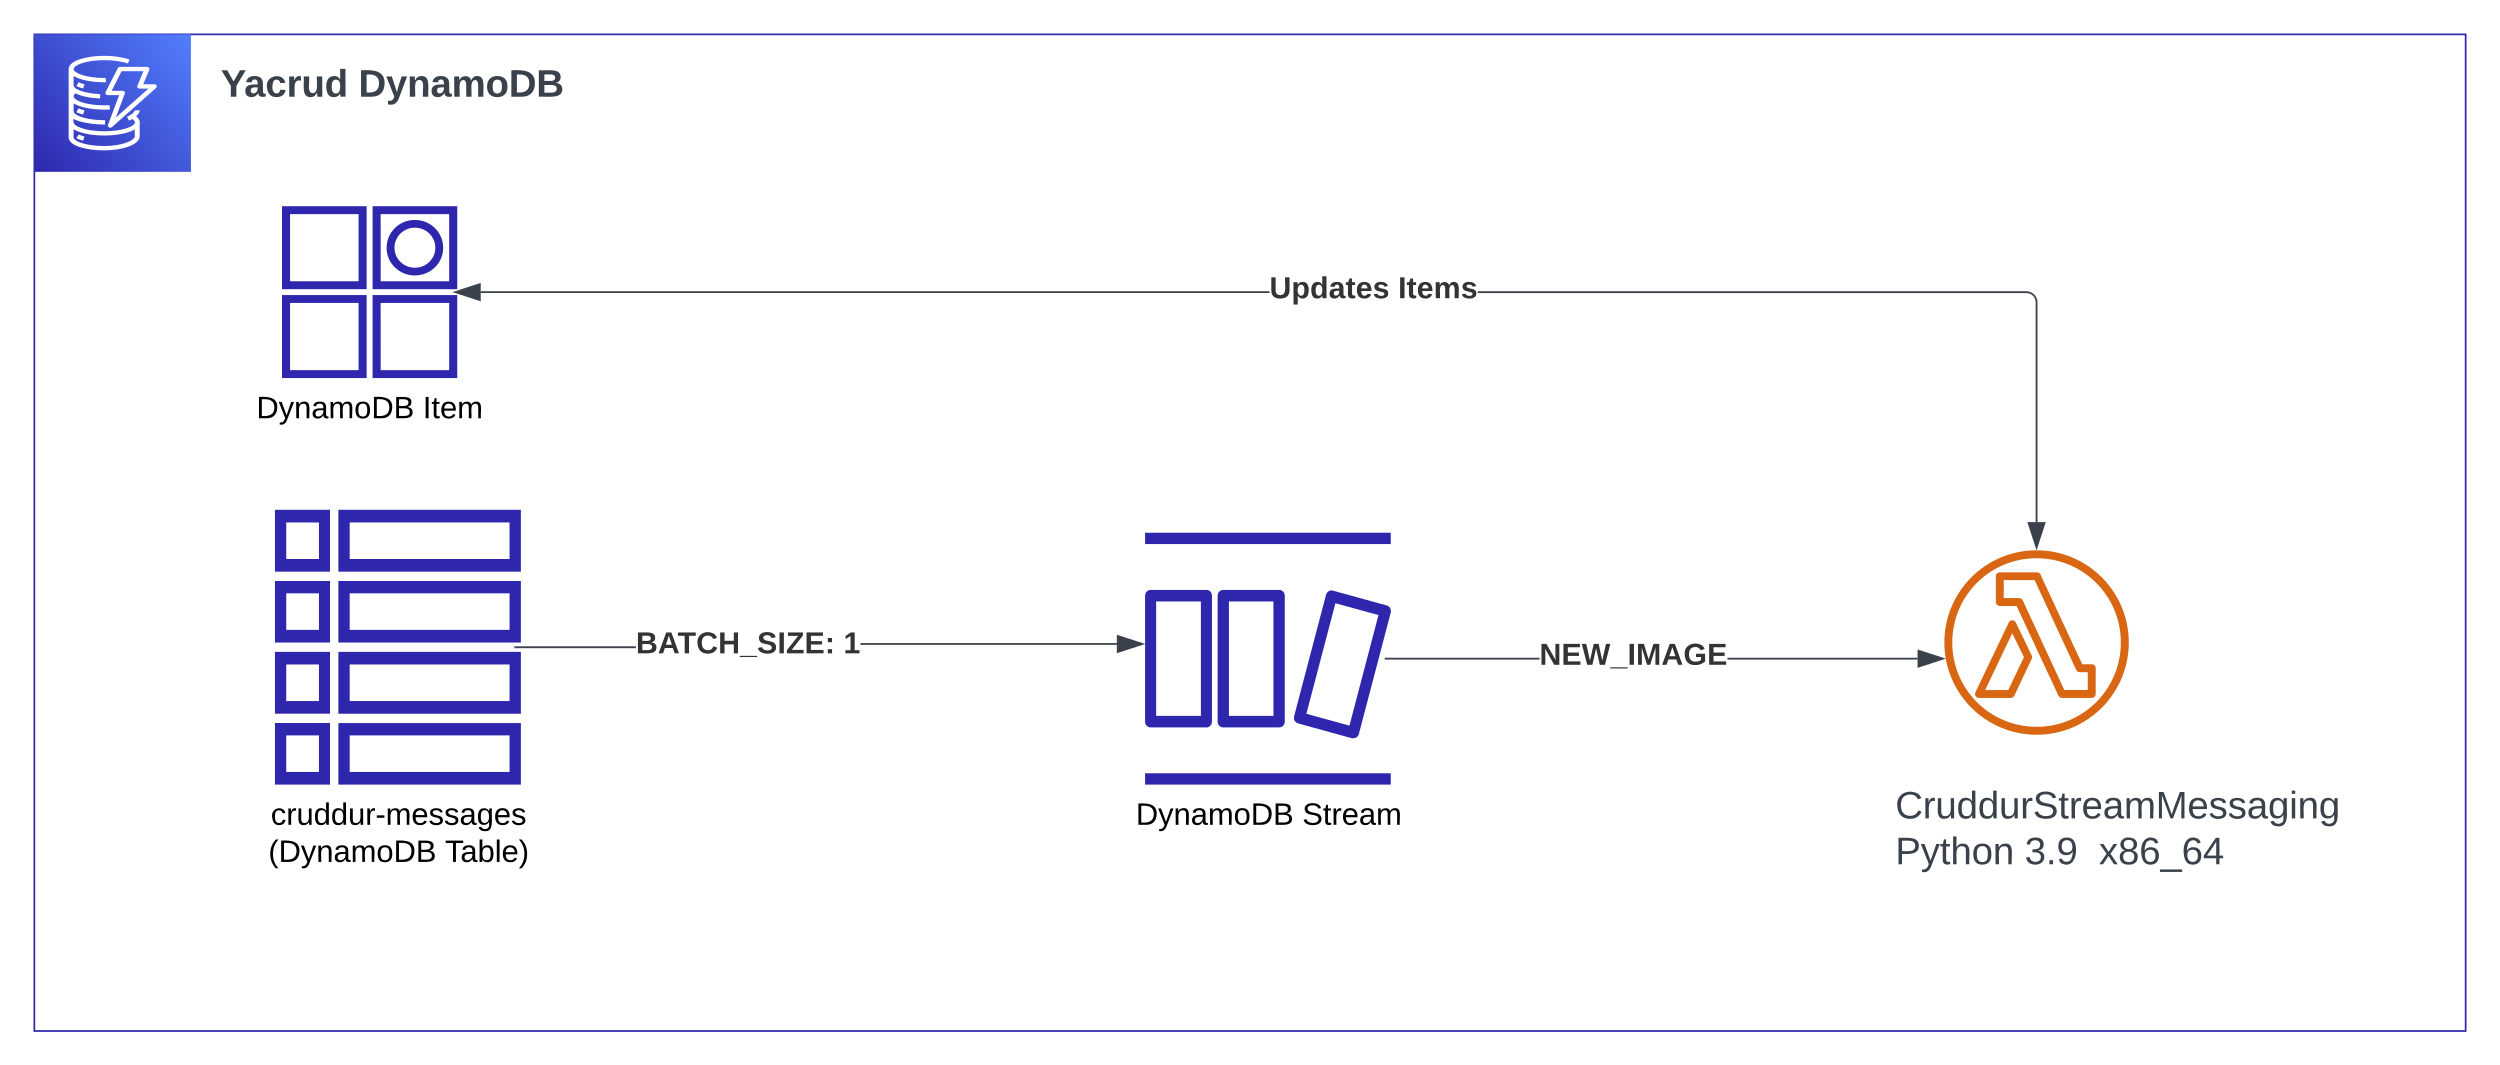 <svg xmlns="http://www.w3.org/2000/svg" xmlns:xlink="http://www.w3.org/1999/xlink" xmlns:lucid="lucid" width="1454.89" height="620"><g transform="translate(-640.555 30.8)" lucid:page-tab-id="0_0"><path d="M0-1258.84h3677.73v2581.68H0z" fill="#fff"/><path d="M660.55-10.8h1414.9v580H660.55z" stroke="#2e27ad" fill="#fff"/><path d="M837.48 301.88V265.9h106.2v35.98zm0 41.25v-35.81h106.2v35.8zm0 41.42v-35.98h106.2v35.98zm0 41.25v-35.82h106.2v35.82zm6.58-7.36h93.03v-21.26h-93.04zm0-41.25h93.03V355.9h-93.04zm0-82.68h93.03v-21.26h-93.04zm0 41.26h93.03V314.5h-93.04zm-43.5-33.9V265.9h32.05v35.98zm0 82.67v-35.98h32.05v35.98zm0-41.42v-35.81h32.05v35.8zm0 82.67v-35.82h32.05v35.82zm6.58-48.6h19.03V355.9h-19.03zm0 41.24h19.03v-21.26h-19.03zm0-123.92h19.03v-21.26h-19.03zm0 41.26h19.03V314.5h-19.03z" stroke="#000" stroke-opacity="0" fill="#2e27ad"/><path d="M804.18 270.1H940v152.23H804.18V270.1z" stroke="#000" stroke-opacity="0" fill-opacity="0"/><use xlink:href="#a" transform="matrix(1,0,0,1,770.555,434.799) translate(27.6 14.4)"/><use xlink:href="#b" transform="matrix(1,0,0,1,770.555,434.799) translate(26.175 36)"/><use xlink:href="#c" transform="matrix(1,0,0,1,770.555,434.799) translate(128.975 36)"/><path d="M1428.16 398.83h-.86l-31.34-8.65c-.86-.3-1.58-.88-2-1.6-.44-.74-.44-1.77-.3-2.5l18.6-70.8c.3-.88.73-1.6 1.6-2.05.7-.44 1.56-.6 2.42-.3l31.34 8.65c1.72.44 2.72 2.35 2.3 4.1l-18.6 70.8c-.15.74-.73 1.47-1.44 1.9-.58.3-1.15.45-1.72.45zm-85.44-6.3h-32.5c-1.85 0-3.28-1.47-3.28-3.37v-73.3c0-1.9 1.43-3.36 3.3-3.36h32.48c1.7 0 3.14 1.46 3.14 3.37v73.3c0 1.9-1.43 3.36-3.14 3.36zm42.22 0h-32.5c-1.85 0-3.28-1.47-3.28-3.37v-73.3c0-1.9 1.43-3.36 3.3-3.36h32.48c1.86 0 3.3 1.46 3.3 3.37v73.3c0 1.9-1.44 3.36-3.3 3.36zm-71.56-6.74h26.04v-66.56h-26.04zm42.36 0h25.9v-66.56h-25.9zm45.08-1.2l25.05 6.9 16.9-64.35-25.06-6.88zm-93.88-98.78v-6.6h142.97v6.6zm0 139.98v-6.6h142.97v6.6z" stroke="#000" stroke-opacity="0" fill="#2e27ad"/><path d="M1310.7 282.44h135.8v140.7h-135.8v-140.7z" stroke="#000" stroke-opacity="0" fill-opacity="0"/><use xlink:href="#d" transform="matrix(1,0,0,1,1276.937,434.799) translate(24.625 14.4)"/><use xlink:href="#e" transform="matrix(1,0,0,1,1276.937,434.799) translate(121.475 14.4)"/><path d="M1857.88 375.36h-17.38c-.87 0-1.68-.5-2.03-1.32l-24.34-52.18h-9.82c-1.2 0-2.26-1.02-2.26-2.26v-15.06c0-1.24 1.05-2.26 2.27-2.26H1826c.93 0 1.68.5 2.03 1.3l24.3 52.2h5.58c1.22 0 2.26 1.02 2.26 2.33v15c0 1.23-1.04 2.26-2.26 2.26zm-15.98-4.6h13.65v-10.38h-4.7c-.88 0-1.7-.5-2.04-1.32l-24.2-52.25h-17.97v10.46h8.95c.93 0 1.74.5 2.1 1.3z" stroke="#fff" stroke-opacity="0" fill="#d86613"/><path d="M1810.73 375.36h-18.55c-1.23 0-2.26-1.04-2.26-2.3 0-.37.07-.64.23-.95l19.4-40.6c.4-.82 1.15-1.32 2.05-1.32.9 0 1.66.46 2.06 1.27l9.28 19.2c.3.63.3 1.3 0 1.94l-10.14 21.45c-.4.8-1.17 1.3-2.07 1.3zm-14.9-4.56h13.44l9.14-19.16-6.84-13.9z" stroke="#fff" stroke-opacity="0" fill="#d86613"/><path d="M1825.75 396.78c-29.63 0-53.67-24.04-53.67-53.67 0-29.62 24.04-53.66 53.67-53.66 29.62 0 53.67 24.05 53.67 53.67 0 29.64-24.05 53.68-53.67 53.68zm0-102.72c-27.16 0-49.06 21.9-49.06 49.05 0 27.17 21.9 49.06 49.05 49.06s49.05-21.9 49.05-49.05-21.9-49.04-49.05-49.04z" stroke="#fff" stroke-opacity="0" fill="#d86613"/><path d="M1536.45 353H1447v-1h89.45zm220.07 0h-110.64v-1h110.64z" stroke="#3a414a" stroke-width=".05" fill="#3a414a"/><path d="M1447.02 353h-.5v-1h.5z" fill="#3a414a"/><path d="M1447.05 353.04h-.57V352h.57zm-.52-1v.95h.46v-.96z" stroke="#3a414a" stroke-width=".05" fill="#3a414a"/><path d="M1771.3 352.5l-14.28 4.65v-9.27z" fill="#3a414a"/><path d="M1772.9 352.5l-16.38 5.34V347.2zm-15.38 3.96l12.15-3.95-12.15-3.94z" stroke="#3a414a" stroke-width=".05" fill="#3a414a"/><use xlink:href="#f" transform="matrix(1,0,0,1,1536.449,341.846) translate(0 14.222)"/><path d="M1738.53 428.7a6 6 0 0 1 6-6h310.02a6 6 0 0 1 6 6v94.5a6 6 0 0 1-6 6h-310.02a6 6 0 0 1-6-6z" stroke="#000" stroke-opacity="0" fill="#fff" fill-opacity="0"/><use xlink:href="#g" transform="matrix(1,0,0,1,1743.534,427.703) translate(0 17.778)"/><use xlink:href="#h" transform="matrix(1,0,0,1,1743.534,427.703) translate(0 44.444)"/><use xlink:href="#i" transform="matrix(1,0,0,1,1743.534,427.703) translate(75.309 44.444)"/><use xlink:href="#j" transform="matrix(1,0,0,1,1743.534,427.703) translate(118.519 44.444)"/><path d="M1010.63 346.35H940.5v-1h70.13zm279.92-1.9H1141.3v-1h149.25z" stroke="#3a414a" stroke-width=".05" fill="#3a414a"/><path d="M940.5 346.35h-.5v-1h.5z" fill="#3a414a"/><path d="M940.53 346.38h-.56v-1.06h.56zm-.5-1v.94h.46v-.94z" stroke="#3a414a" stroke-width=".05" fill="#3a414a"/><path d="M1305.32 343.96l-14.27 4.64v-9.27z" fill="#3a414a"/><path d="M1306.94 343.96l-16.4 5.33v-10.66zm-15.4 3.95l12.16-3.94-12.15-3.94z" stroke="#3a414a" stroke-width=".05" fill="#3a414a"/><use xlink:href="#k" transform="matrix(1,0,0,1,1010.633,335.183) translate(0 14.222)"/><use xlink:href="#l" transform="matrix(1,0,0,1,1010.633,335.183) translate(120.79 14.222)"/><path d="M1820.77 138.78l1 .24.93.4.87.52.78.66.66.78.54.87.4.94.23.98.08 1v127.88h-1V145.22l-.07-.88-.2-.84-.33-.8-.45-.73-.56-.66-.66-.55-.74-.45-.8-.33-.83-.2-.87-.07h-319.17v-1h319.2zm-900.48.92v-1h459.03v1z" stroke="#3a414a" stroke-width=".05" fill="#3a414a"/><path d="M1825.75 287.82l-4.64-14.26h9.28z" fill="#3a414a"/><path d="M1825.75 289.44l-5.33-16.38h10.65zm-3.95-15.38l3.95 12.14 3.94-12.14z" stroke="#3a414a" stroke-width=".05" fill="#3a414a"/><path d="M919.8 143.84l-14.28-4.64 14.27-4.63z" fill="#3a414a"/><path d="M920.3 144.52l-16.4-5.32 16.4-5.32zm-13.16-5.32l12.15 3.95v-7.9z" stroke="#3a414a" stroke-width=".05" fill="#3a414a"/><use xlink:href="#m" transform="matrix(1,0,0,1,1379.329,128.533) translate(0 14.222)"/><use xlink:href="#n" transform="matrix(1,0,0,1,1379.329,128.533) translate(74.864 14.222)"/><path d="M857.4 137.5V89.2h49.25v48.3zm-52.73 0V89.2h49.26v48.3zm0 51.7v-48.3h49.26v48.3zm52.72 0v-48.3h49.25v48.3zm4.7-56.3h39.86V93.8h-39.88zm0 51.7h39.86v-39.1h-39.88zm-52.74-51.7h39.88V93.8h-39.88zm0 51.7h39.88v-39.1h-39.88zm56.2-71.2c0-9 7.33-16.2 16.4-16.2 9.2 0 16.53 7.2 16.53 16.2 0 8.9-7.35 16.1-16.53 16.1-9.08 0-16.42-7.2-16.42-16.1zm4.58 0c0 6.4 5.3 11.6 11.83 11.6 6.63 0 11.93-5.2 11.93-11.6 0-6.5-5.3-11.7-11.93-11.7-6.53 0-11.83 5.2-11.83 11.7z" stroke="#000" stroke-opacity="0" fill="#2e27ad"/><path d="M807.23 91.9h96.67v94.2h-96.67V91.9z" stroke="#000" stroke-opacity="0" fill-opacity="0"/><g><use xlink:href="#d" transform="matrix(1,0,0,1,774.674,198.2) translate(15.1 14.4)"/><use xlink:href="#o" transform="matrix(1,0,0,1,774.674,198.2) translate(111.95 14.4)"/></g><path d="M660.55-10.8h91.12v80h-91.12v-80z" stroke="#000" stroke-opacity="0" fill="url(#p)"/><path d="M721.9 40.37c0 .28-.04.5-.04.72v7.47c0 4.52-9.3 8.15-20.63 8.15-9.85 0-19.8-2.37-20.62-6.88h-.1V9.4c0-5.02 10.68-7.72 20.74-7.72 5.6 0 10.97.83 14.77 2.2l-1.07 2.3c-3.43-1.25-8.46-1.97-13.7-1.97-11.08 0-17.85 3.04-17.85 5.2 0 2.13 6.77 5.16 17.86 5.16h.81l.1 2.48c-.3.05-.62.05-.92.05-6.88 0-14.06-1.28-17.86-3.7v5.51c0 .67.67 1.44 1.9 2.15 2.87 1.6 7.95 2.7 13.6 2.92l-.1 2.53c-5.9-.22-11.04-1.32-14.37-3.02-.45.38-1.02 1.32-1.02 1.8 0 2.2 6.77 5.2 17.86 5.2 1.02 0 2.05 0 3.07-.07l.22 2.5c-1.08.1-2.2.1-3.28.1-6.88 0-14.06-1.27-17.86-3.64v4.57c0 .72.67 1.5 1.9 2.2 3.23 1.82 9.34 2.98 15.96 2.98h.46v2.54h-.47c-6.82 0-14.05-1.27-17.85-3.2-.3.28-.2.72-.1 1.22.05.27.1.5.1.7 0 2.22 6.77 5.2 17.86 5.2 11.02 0 17.85-2.98 17.85-5.2 0-.7-.88-1.42-1.6-1.9-.57.32-1.18.6-1.95.87l-1.08-2.3c.77-.3 1.44-.62 1.95-.9 1.54-.93 2.57-2.25 2.57-2.75h2.86c0 1.2-.93 2.48-2.06 3.47 1.7 1.32 2.1 2.64 2.1 3.52zm9.5-19.98l-25.65 22.73c-.26.27-.67.38-1.03.38-.25 0-.5-.05-.72-.16-.56-.33-.82-.93-.6-1.48l6.5-17.28h-6.6c-.47 0-.94-.22-1.2-.6-.25-.4-.3-.83-.1-1.22l7.13-13.93c.26-.44.72-.7 1.3-.7h15.7c.45 0 .9.2 1.16.54.25.33.3.77.15 1.16l-3.54 8.42h6.47c.57 0 1.13.27 1.34.77.2.44.1 1-.3 1.37zm-4.46.38h-5.08c-.52 0-.93-.22-1.18-.55-.26-.33-.36-.77-.16-1.16l3.54-8.42h-12.72l-5.8 11.4h6.3c.48 0 .9.16 1.2.5.25.32.3.76.15 1.15L708 37.57zm-7.96 23.72c-3.84 2.37-10.97 3.58-17.75 3.58-6.87 0-14.05-1.27-17.85-3.63v4.73c0 2.1 6.77 5 17.86 5 10.66 0 17.75-3.35 17.75-5.6zm-34-25.15l1.33-2.26c.93.43 2.1.82 3.4 1.2l-.78 2.42c-1.5-.38-2.82-.88-3.95-1.37zm0 30.32l1.33-2.2c.93.44 2.1.83 3.4 1.16l-.78 2.42c-1.5-.38-2.82-.82-3.95-1.38zm3.94-13.8c-1.5-.4-2.82-.84-3.95-1.33l1.34-2.26c.93.44 2.1.83 3.4 1.16z" stroke="#000" stroke-opacity="0" fill="#fff"/><path d="M744.35-4.8a6 6 0 0 1 6-6h236.88a6 6 0 0 1 6 6v51.33a6 6 0 0 1-6 6H750.35a6 6 0 0 1-6-6z" stroke="#000" stroke-opacity="0" fill="#fff" fill-opacity="0"/><g><use xlink:href="#q" transform="matrix(1,0,0,1,749.345,-5.8) translate(19.716 31.278)"/><use xlink:href="#r" transform="matrix(1,0,0,1,749.345,-5.8) translate(99.84 31.278)"/></g><defs><path d="M96-169c-40 0-48 33-48 73s9 75 48 75c24 0 41-14 43-38l32 2c-6 37-31 61-74 61-59 0-76-41-82-99-10-93 101-131 147-64 4 7 5 14 7 22l-32 3c-4-21-16-35-41-35" id="s"/><path d="M114-163C36-179 61-72 57 0H25l-1-190h30c1 12-1 29 2 39 6-27 23-49 58-41v29" id="t"/><path d="M84 4C-5 8 30-112 23-190h32v120c0 31 7 50 39 49 72-2 45-101 50-169h31l1 190h-30c-1-10 1-25-2-33-11 22-28 36-60 37" id="u"/><path d="M85-194c31 0 48 13 60 33l-1-100h32l1 261h-30c-2-10 0-23-3-31C134-8 116 4 85 4 32 4 16-35 15-94c0-66 23-100 70-100zm9 24c-40 0-46 34-46 75 0 40 6 74 45 74 42 0 51-32 51-76 0-42-9-74-50-73" id="v"/><path d="M16-82v-28h88v28H16" id="w"/><path d="M210-169c-67 3-38 105-44 169h-31v-121c0-29-5-50-35-48C34-165 62-65 56 0H25l-1-190h30c1 10-1 24 2 32 10-44 99-50 107 0 11-21 27-35 58-36 85-2 47 119 55 194h-31v-121c0-29-5-49-35-48" id="x"/><path d="M100-194c63 0 86 42 84 106H49c0 40 14 67 53 68 26 1 43-12 49-29l28 8c-11 28-37 45-77 45C44 4 14-33 15-96c1-61 26-98 85-98zm52 81c6-60-76-77-97-28-3 7-6 17-6 28h103" id="y"/><path d="M135-143c-3-34-86-38-87 0 15 53 115 12 119 90S17 21 10-45l28-5c4 36 97 45 98 0-10-56-113-15-118-90-4-57 82-63 122-42 12 7 21 19 24 35" id="z"/><path d="M141-36C126-15 110 5 73 4 37 3 15-17 15-53c-1-64 63-63 125-63 3-35-9-54-41-54-24 1-41 7-42 31l-33-3c5-37 33-52 76-52 45 0 72 20 72 64v82c-1 20 7 32 28 27v20c-31 9-61-2-59-35zM48-53c0 20 12 33 32 33 41-3 63-29 60-74-43 2-92-5-92 41" id="A"/><path d="M177-190C167-65 218 103 67 71c-23-6-38-20-44-43l32-5c15 47 100 32 89-28v-30C133-14 115 1 83 1 29 1 15-40 15-95c0-56 16-97 71-98 29-1 48 16 59 35 1-10 0-23 2-32h30zM94-22c36 0 50-32 50-73 0-42-14-75-50-75-39 0-46 34-46 75s6 73 46 73" id="B"/><g id="a"><use transform="matrix(0.05,0,0,0.05,0,0)" xlink:href="#s"/><use transform="matrix(0.05,0,0,0.05,9,0)" xlink:href="#t"/><use transform="matrix(0.05,0,0,0.05,14.95,0)" xlink:href="#u"/><use transform="matrix(0.05,0,0,0.05,24.95,0)" xlink:href="#v"/><use transform="matrix(0.05,0,0,0.05,34.95,0)" xlink:href="#v"/><use transform="matrix(0.05,0,0,0.05,44.95,0)" xlink:href="#u"/><use transform="matrix(0.05,0,0,0.05,54.95,0)" xlink:href="#t"/><use transform="matrix(0.05,0,0,0.05,60.9,0)" xlink:href="#w"/><use transform="matrix(0.05,0,0,0.05,66.85,0)" xlink:href="#x"/><use transform="matrix(0.05,0,0,0.05,81.8,0)" xlink:href="#y"/><use transform="matrix(0.05,0,0,0.05,91.8,0)" xlink:href="#z"/><use transform="matrix(0.05,0,0,0.05,100.8,0)" xlink:href="#z"/><use transform="matrix(0.05,0,0,0.05,109.8,0)" xlink:href="#A"/><use transform="matrix(0.05,0,0,0.05,119.8,0)" xlink:href="#B"/><use transform="matrix(0.05,0,0,0.05,129.8,0)" xlink:href="#y"/><use transform="matrix(0.05,0,0,0.05,139.8,0)" xlink:href="#z"/></g><path d="M87 75C49 33 22-17 22-94c0-76 28-126 65-167h31c-38 41-64 92-64 168S80 34 118 75H87" id="C"/><path d="M30-248c118-7 216 8 213 122C240-48 200 0 122 0H30v-248zM63-27c89 8 146-16 146-99s-60-101-146-95v194" id="D"/><path d="M179-190L93 31C79 59 56 82 12 73V49c39 6 53-20 64-50L1-190h34L92-34l54-156h33" id="E"/><path d="M117-194c89-4 53 116 60 194h-32v-121c0-31-8-49-39-48C34-167 62-67 57 0H25l-1-190h30c1 10-1 24 2 32 11-22 29-35 61-36" id="F"/><path d="M100-194c62-1 85 37 85 99 1 63-27 99-86 99S16-35 15-95c0-66 28-99 85-99zM99-20c44 1 53-31 53-75 0-43-8-75-51-75s-53 32-53 75 10 74 51 75" id="G"/><path d="M160-131c35 5 61 23 61 61C221 17 115-2 30 0v-248c76 3 177-17 177 60 0 33-19 50-47 57zm-97-11c50-1 110 9 110-42 0-47-63-36-110-37v79zm0 115c55-2 124 14 124-45 0-56-70-42-124-44v89" id="H"/><g id="b"><use transform="matrix(0.05,0,0,0.05,0,0)" xlink:href="#C"/><use transform="matrix(0.05,0,0,0.05,5.95,0)" xlink:href="#D"/><use transform="matrix(0.05,0,0,0.05,18.9,0)" xlink:href="#E"/><use transform="matrix(0.05,0,0,0.05,27.9,0)" xlink:href="#F"/><use transform="matrix(0.05,0,0,0.05,37.9,0)" xlink:href="#A"/><use transform="matrix(0.05,0,0,0.05,47.9,0)" xlink:href="#x"/><use transform="matrix(0.05,0,0,0.05,62.85,0)" xlink:href="#G"/><use transform="matrix(0.05,0,0,0.05,72.85,0)" xlink:href="#D"/><use transform="matrix(0.05,0,0,0.05,85.8,0)" xlink:href="#H"/></g><path d="M127-220V0H93v-220H8v-28h204v28h-85" id="I"/><path d="M115-194c53 0 69 39 70 98 0 66-23 100-70 100C84 3 66-7 56-30L54 0H23l1-261h32v101c10-23 28-34 59-34zm-8 174c40 0 45-34 45-75 0-40-5-75-45-74-42 0-51 32-51 76 0 43 10 73 51 73" id="J"/><path d="M24 0v-261h32V0H24" id="K"/><path d="M33-261c38 41 65 92 65 168S71 34 33 75H2C39 34 66-17 66-93S39-220 2-261h31" id="L"/><g id="c"><use transform="matrix(0.05,0,0,0.05,0,0)" xlink:href="#I"/><use transform="matrix(0.05,0,0,0.05,8.95,0)" xlink:href="#A"/><use transform="matrix(0.05,0,0,0.05,18.95,0)" xlink:href="#J"/><use transform="matrix(0.05,0,0,0.05,28.95,0)" xlink:href="#K"/><use transform="matrix(0.05,0,0,0.05,32.9,0)" xlink:href="#y"/><use transform="matrix(0.05,0,0,0.05,42.9,0)" xlink:href="#L"/></g><g id="d"><use transform="matrix(0.05,0,0,0.05,0,0)" xlink:href="#D"/><use transform="matrix(0.05,0,0,0.05,12.95,0)" xlink:href="#E"/><use transform="matrix(0.05,0,0,0.05,21.95,0)" xlink:href="#F"/><use transform="matrix(0.05,0,0,0.05,31.95,0)" xlink:href="#A"/><use transform="matrix(0.05,0,0,0.05,41.95,0)" xlink:href="#x"/><use transform="matrix(0.05,0,0,0.05,56.9,0)" xlink:href="#G"/><use transform="matrix(0.05,0,0,0.05,66.9,0)" xlink:href="#D"/><use transform="matrix(0.05,0,0,0.05,79.85,0)" xlink:href="#H"/></g><path d="M185-189c-5-48-123-54-124 2 14 75 158 14 163 119 3 78-121 87-175 55-17-10-28-26-33-46l33-7c5 56 141 63 141-1 0-78-155-14-162-118-5-82 145-84 179-34 5 7 8 16 11 25" id="M"/><path d="M59-47c-2 24 18 29 38 22v24C64 9 27 4 27-40v-127H5v-23h24l9-43h21v43h35v23H59v120" id="N"/><g id="e"><use transform="matrix(0.05,0,0,0.05,0,0)" xlink:href="#M"/><use transform="matrix(0.05,0,0,0.05,12,0)" xlink:href="#N"/><use transform="matrix(0.05,0,0,0.05,17,0)" xlink:href="#t"/><use transform="matrix(0.05,0,0,0.05,22.95,0)" xlink:href="#y"/><use transform="matrix(0.05,0,0,0.05,32.95,0)" xlink:href="#A"/><use transform="matrix(0.05,0,0,0.05,42.95,0)" xlink:href="#x"/></g><path fill="#333" d="M175 0L67-191c6 58 2 128 3 191H24v-248h59L193-55c-6-58-2-129-3-193h46V0h-61" id="O"/><path fill="#333" d="M24 0v-248h195v40H76v63h132v40H76v65h150V0H24" id="P"/><path fill="#333" d="M275 0h-61l-44-196L126 0H64L0-248h53L97-49l45-199h58l43 199 44-199h52" id="Q"/><path fill="#333" d="M-4 44V30h207v14H-4" id="R"/><path fill="#333" d="M24 0v-248h52V0H24" id="S"/><path fill="#333" d="M230 0l2-204L168 0h-37L68-204 70 0H24v-248h70l56 185 57-185h69V0h-46" id="T"/><path fill="#333" d="M199 0l-22-63H83L61 0H9l90-248h61L250 0h-51zm-33-102l-36-108c-10 38-24 72-36 108h72" id="U"/><path fill="#333" d="M67-125c0 54 23 88 75 88 28 0 53-7 68-21v-34h-60v-39h108v91C232-14 192 4 140 4 58 4 20-42 15-125 8-236 126-280 215-234c19 10 29 26 37 47l-47 15c-11-23-29-39-63-39-53 1-75 33-75 86" id="V"/><g id="f"><use transform="matrix(0.049,0,0,0.049,0,0)" xlink:href="#O"/><use transform="matrix(0.049,0,0,0.049,12.79,0)" xlink:href="#P"/><use transform="matrix(0.049,0,0,0.049,24.642,0)" xlink:href="#Q"/><use transform="matrix(0.049,0,0,0.049,41.383,0)" xlink:href="#R"/><use transform="matrix(0.049,0,0,0.049,51.259,0)" xlink:href="#S"/><use transform="matrix(0.049,0,0,0.049,56.198,0)" xlink:href="#T"/><use transform="matrix(0.049,0,0,0.049,70.963,0)" xlink:href="#U"/><use transform="matrix(0.049,0,0,0.049,83.753,0)" xlink:href="#V"/><use transform="matrix(0.049,0,0,0.049,97.58,0)" xlink:href="#P"/></g><path fill="#3a414a" d="M212-179c-10-28-35-45-73-45-59 0-87 40-87 99 0 60 29 101 89 101 43 0 62-24 78-52l27 14C228-24 195 4 139 4 59 4 22-46 18-125c-6-104 99-153 187-111 19 9 31 26 39 46" id="W"/><path fill="#3a414a" d="M114-163C36-179 61-72 57 0H25l-1-190h30c1 12-1 29 2 39 6-27 23-49 58-41v29" id="X"/><path fill="#3a414a" d="M84 4C-5 8 30-112 23-190h32v120c0 31 7 50 39 49 72-2 45-101 50-169h31l1 190h-30c-1-10 1-25-2-33-11 22-28 36-60 37" id="Y"/><path fill="#3a414a" d="M85-194c31 0 48 13 60 33l-1-100h32l1 261h-30c-2-10 0-23-3-31C134-8 116 4 85 4 32 4 16-35 15-94c0-66 23-100 70-100zm9 24c-40 0-46 34-46 75 0 40 6 74 45 74 42 0 51-32 51-76 0-42-9-74-50-73" id="Z"/><path fill="#3a414a" d="M185-189c-5-48-123-54-124 2 14 75 158 14 163 119 3 78-121 87-175 55-17-10-28-26-33-46l33-7c5 56 141 63 141-1 0-78-155-14-162-118-5-82 145-84 179-34 5 7 8 16 11 25" id="aa"/><path fill="#3a414a" d="M59-47c-2 24 18 29 38 22v24C64 9 27 4 27-40v-127H5v-23h24l9-43h21v43h35v23H59v120" id="ab"/><path fill="#3a414a" d="M100-194c63 0 86 42 84 106H49c0 40 14 67 53 68 26 1 43-12 49-29l28 8c-11 28-37 45-77 45C44 4 14-33 15-96c1-61 26-98 85-98zm52 81c6-60-76-77-97-28-3 7-6 17-6 28h103" id="ac"/><path fill="#3a414a" d="M141-36C126-15 110 5 73 4 37 3 15-17 15-53c-1-64 63-63 125-63 3-35-9-54-41-54-24 1-41 7-42 31l-33-3c5-37 33-52 76-52 45 0 72 20 72 64v82c-1 20 7 32 28 27v20c-31 9-61-2-59-35zM48-53c0 20 12 33 32 33 41-3 63-29 60-74-43 2-92-5-92 41" id="ad"/><path fill="#3a414a" d="M210-169c-67 3-38 105-44 169h-31v-121c0-29-5-50-35-48C34-165 62-65 56 0H25l-1-190h30c1 10-1 24 2 32 10-44 99-50 107 0 11-21 27-35 58-36 85-2 47 119 55 194h-31v-121c0-29-5-49-35-48" id="ae"/><path fill="#3a414a" d="M240 0l2-218c-23 76-54 145-80 218h-23L58-218 59 0H30v-248h44l77 211c21-75 51-140 76-211h43V0h-30" id="af"/><path fill="#3a414a" d="M135-143c-3-34-86-38-87 0 15 53 115 12 119 90S17 21 10-45l28-5c4 36 97 45 98 0-10-56-113-15-118-90-4-57 82-63 122-42 12 7 21 19 24 35" id="ag"/><path fill="#3a414a" d="M177-190C167-65 218 103 67 71c-23-6-38-20-44-43l32-5c15 47 100 32 89-28v-30C133-14 115 1 83 1 29 1 15-40 15-95c0-56 16-97 71-98 29-1 48 16 59 35 1-10 0-23 2-32h30zM94-22c36 0 50-32 50-73 0-42-14-75-50-75-39 0-46 34-46 75s6 73 46 73" id="ah"/><path fill="#3a414a" d="M24-231v-30h32v30H24zM24 0v-190h32V0H24" id="ai"/><path fill="#3a414a" d="M117-194c89-4 53 116 60 194h-32v-121c0-31-8-49-39-48C34-167 62-67 57 0H25l-1-190h30c1 10-1 24 2 32 11-22 29-35 61-36" id="aj"/><g id="g"><use transform="matrix(0.062,0,0,0.062,0,0)" xlink:href="#W"/><use transform="matrix(0.062,0,0,0.062,15.988,0)" xlink:href="#X"/><use transform="matrix(0.062,0,0,0.062,23.333,0)" xlink:href="#Y"/><use transform="matrix(0.062,0,0,0.062,35.679,0)" xlink:href="#Z"/><use transform="matrix(0.062,0,0,0.062,48.025,0)" xlink:href="#Z"/><use transform="matrix(0.062,0,0,0.062,60.37,0)" xlink:href="#Y"/><use transform="matrix(0.062,0,0,0.062,72.716,0)" xlink:href="#X"/><use transform="matrix(0.062,0,0,0.062,80.062,0)" xlink:href="#aa"/><use transform="matrix(0.062,0,0,0.062,94.877,0)" xlink:href="#ab"/><use transform="matrix(0.062,0,0,0.062,101.049,0)" xlink:href="#X"/><use transform="matrix(0.062,0,0,0.062,108.395,0)" xlink:href="#ac"/><use transform="matrix(0.062,0,0,0.062,120.741,0)" xlink:href="#ad"/><use transform="matrix(0.062,0,0,0.062,133.086,0)" xlink:href="#ae"/><use transform="matrix(0.062,0,0,0.062,151.543,0)" xlink:href="#af"/><use transform="matrix(0.062,0,0,0.062,170,0)" xlink:href="#ac"/><use transform="matrix(0.062,0,0,0.062,182.346,0)" xlink:href="#ag"/><use transform="matrix(0.062,0,0,0.062,193.457,0)" xlink:href="#ag"/><use transform="matrix(0.062,0,0,0.062,204.568,0)" xlink:href="#ad"/><use transform="matrix(0.062,0,0,0.062,216.914,0)" xlink:href="#ah"/><use transform="matrix(0.062,0,0,0.062,229.259,0)" xlink:href="#ai"/><use transform="matrix(0.062,0,0,0.062,234.136,0)" xlink:href="#aj"/><use transform="matrix(0.062,0,0,0.062,246.481,0)" xlink:href="#ah"/></g><path fill="#3a414a" d="M30-248c87 1 191-15 191 75 0 78-77 80-158 76V0H30v-248zm33 125c57 0 124 11 124-50 0-59-68-47-124-48v98" id="ak"/><path fill="#3a414a" d="M179-190L93 31C79 59 56 82 12 73V49c39 6 53-20 64-50L1-190h34L92-34l54-156h33" id="al"/><path fill="#3a414a" d="M106-169C34-169 62-67 57 0H25v-261h32l-1 103c12-21 28-36 61-36 89 0 53 116 60 194h-32v-121c2-32-8-49-39-48" id="am"/><path fill="#3a414a" d="M100-194c62-1 85 37 85 99 1 63-27 99-86 99S16-35 15-95c0-66 28-99 85-99zM99-20c44 1 53-31 53-75 0-43-8-75-51-75s-53 32-53 75 10 74 51 75" id="an"/><g id="h"><use transform="matrix(0.062,0,0,0.062,0,0)" xlink:href="#ak"/><use transform="matrix(0.062,0,0,0.062,14.815,0)" xlink:href="#al"/><use transform="matrix(0.062,0,0,0.062,25.926,0)" xlink:href="#ab"/><use transform="matrix(0.062,0,0,0.062,32.099,0)" xlink:href="#am"/><use transform="matrix(0.062,0,0,0.062,44.444,0)" xlink:href="#an"/><use transform="matrix(0.062,0,0,0.062,56.79,0)" xlink:href="#aj"/></g><path fill="#3a414a" d="M126-127c33 6 58 20 58 59 0 88-139 92-164 29-3-8-5-16-6-25l32-3c6 27 21 44 54 44 32 0 52-15 52-46 0-38-36-46-79-43v-28c39 1 72-4 72-42 0-27-17-43-46-43-28 0-47 15-49 41l-32-3c6-42 35-63 81-64 48-1 79 21 79 65 0 36-21 52-52 59" id="ao"/><path fill="#3a414a" d="M33 0v-38h34V0H33" id="ap"/><path fill="#3a414a" d="M99-251c64 0 84 50 84 122C183-37 130 33 47-8c-14-7-20-23-25-40l30-5c6 39 69 39 84 7 9-19 16-44 16-74-10 22-31 35-62 35-49 0-73-33-73-83 0-54 28-83 82-83zm-1 141c31-1 51-18 51-49 0-36-14-67-51-67-34 0-49 23-49 58 0 34 15 58 49 58" id="aq"/><g id="i"><use transform="matrix(0.062,0,0,0.062,0,0)" xlink:href="#ao"/><use transform="matrix(0.062,0,0,0.062,12.346,0)" xlink:href="#ap"/><use transform="matrix(0.062,0,0,0.062,18.519,0)" xlink:href="#aq"/></g><path fill="#3a414a" d="M141 0L90-78 38 0H4l68-98-65-92h35l48 74 47-74h35l-64 92 68 98h-35" id="ar"/><path fill="#3a414a" d="M134-131c28 9 52 24 51 62-1 50-34 73-85 73S17-19 16-69c0-36 21-54 49-61-75-25-45-126 34-121 46 3 78 18 79 63 0 33-17 51-44 57zm-34-11c31 1 46-15 46-44 0-28-17-43-47-42-29 0-46 13-45 42 1 28 16 44 46 44zm1 122c35 0 51-18 51-52 0-30-18-46-53-46-33 0-51 17-51 47 0 34 19 51 53 51" id="as"/><path fill="#3a414a" d="M110-160c48 1 74 30 74 79 0 53-28 85-80 85-65 0-83-55-86-122-5-90 50-162 133-122 14 7 22 21 27 39l-31 6c-5-40-67-38-82-6-9 19-15 44-15 74 11-20 30-34 60-33zm-7 138c34 0 49-23 49-58s-16-56-50-56c-29 0-50 16-49 49 1 36 15 65 50 65" id="at"/><path fill="#3a414a" d="M-5 72V49h209v23H-5" id="au"/><path fill="#3a414a" d="M155-56V0h-30v-56H8v-25l114-167h33v167h35v25h-35zm-30-156c-27 46-58 90-88 131h88v-131" id="av"/><g id="j"><use transform="matrix(0.062,0,0,0.062,0,0)" xlink:href="#ar"/><use transform="matrix(0.062,0,0,0.062,11.111,0)" xlink:href="#as"/><use transform="matrix(0.062,0,0,0.062,23.457,0)" xlink:href="#at"/><use transform="matrix(0.062,0,0,0.062,35.802,0)" xlink:href="#au"/><use transform="matrix(0.062,0,0,0.062,48.148,0)" xlink:href="#at"/><use transform="matrix(0.062,0,0,0.062,60.494,0)" xlink:href="#av"/></g><path fill="#333" d="M182-130c37 4 62 22 62 59C244 23 116-4 24 0v-248c84 5 203-23 205 63 0 31-19 50-47 55zM76-148c40-3 101 13 101-30 0-44-60-28-101-31v61zm0 110c48-3 116 14 116-37 0-48-69-32-116-35v72" id="aw"/><path fill="#333" d="M136-208V0H84v-208H4v-40h212v40h-80" id="ax"/><path fill="#333" d="M67-125c0 53 21 87 73 88 37 1 54-22 65-47l45 17C233-25 199 4 140 4 58 4 20-42 15-125 8-235 124-281 211-232c18 10 29 29 36 50l-46 12c-8-25-30-41-62-41-52 0-71 34-72 86" id="ay"/><path fill="#333" d="M186 0v-106H76V0H24v-248h52v99h110v-99h50V0h-50" id="az"/><path fill="#333" d="M169-182c-1-43-94-46-97-3 18 66 151 10 154 114 3 95-165 93-204 36-6-8-10-19-12-30l50-8c3 46 112 56 116 5-17-69-150-10-154-114-4-87 153-88 188-35 5 8 8 18 10 28" id="aA"/><path fill="#333" d="M210 0H11v-37l134-170H24v-41h178v36L68-41h142V0" id="aB"/><path fill="#333" d="M35-132v-50h50v50H35zM35 0v-49h50V0H35" id="aC"/><g id="k"><use transform="matrix(0.049,0,0,0.049,0,0)" xlink:href="#aw"/><use transform="matrix(0.049,0,0,0.049,12.79,0)" xlink:href="#U"/><use transform="matrix(0.049,0,0,0.049,24.247,0)" xlink:href="#ax"/><use transform="matrix(0.049,0,0,0.049,35.062,0)" xlink:href="#ay"/><use transform="matrix(0.049,0,0,0.049,47.852,0)" xlink:href="#az"/><use transform="matrix(0.049,0,0,0.049,60.642,0)" xlink:href="#R"/><use transform="matrix(0.049,0,0,0.049,70.519,0)" xlink:href="#aA"/><use transform="matrix(0.049,0,0,0.049,82.37,0)" xlink:href="#S"/><use transform="matrix(0.049,0,0,0.049,87.309,0)" xlink:href="#aB"/><use transform="matrix(0.049,0,0,0.049,98.123,0)" xlink:href="#P"/><use transform="matrix(0.049,0,0,0.049,109.975,0)" xlink:href="#aC"/></g><path fill="#333" d="M23 0v-37h61v-169l-59 37v-38l62-41h46v211h57V0H23" id="aD"/><use transform="matrix(0.049,0,0,0.049,0,0)" xlink:href="#aD" id="l"/><path fill="#333" d="M238-95c0 69-44 99-111 99C63 4 22-25 22-93v-155h51v151c-1 38 19 59 55 60 90 1 49-130 58-211h52v153" id="aE"/><path fill="#333" d="M135-194c53 0 70 44 70 98 0 56-19 98-73 100-31 1-45-17-59-34 3 33 2 69 2 105H25l-1-265h48c2 10 0 23 3 31 11-24 29-35 60-35zM114-30c33 0 39-31 40-66 0-38-9-64-40-64-56 0-55 130 0 130" id="aF"/><path fill="#333" d="M88-194c31-1 46 15 58 34l-1-101h50l1 261h-48c-2-10 0-23-3-31C134-8 116 4 84 4 32 4 16-41 15-95c0-56 19-97 73-99zm17 164c33 0 40-30 41-66 1-37-9-64-41-64s-38 30-39 65c0 43 13 65 39 65" id="aG"/><path fill="#333" d="M133-34C117-15 103 5 69 4 32 3 11-16 11-54c-1-60 55-63 116-61 1-26-3-47-28-47-18 1-26 9-28 27l-52-2c7-38 36-58 82-57s74 22 75 68l1 82c-1 14 12 18 25 15v27c-30 8-71 5-69-32zm-48 3c29 0 43-24 42-57-32 0-66-3-65 30 0 17 8 27 23 27" id="aH"/><path fill="#333" d="M115-3C79 11 28 4 28-45v-112H4v-33h27l15-45h31v45h36v33H77v99c-1 23 16 31 38 25v30" id="aI"/><path fill="#333" d="M185-48c-13 30-37 53-82 52C43 2 14-33 14-96s30-98 90-98c62 0 83 45 84 108H66c0 31 8 55 39 56 18 0 30-7 34-22zm-45-69c5-46-57-63-70-21-2 6-4 13-4 21h74" id="aJ"/><path fill="#333" d="M137-138c1-29-70-34-71-4 15 46 118 7 119 86 1 83-164 76-172 9l43-7c4 19 20 25 44 25 33 8 57-30 24-41C81-84 22-81 20-136c-2-80 154-74 161-7" id="aK"/><g id="m"><use transform="matrix(0.049,0,0,0.049,0,0)" xlink:href="#aE"/><use transform="matrix(0.049,0,0,0.049,12.79,0)" xlink:href="#aF"/><use transform="matrix(0.049,0,0,0.049,23.605,0)" xlink:href="#aG"/><use transform="matrix(0.049,0,0,0.049,34.42,0)" xlink:href="#aH"/><use transform="matrix(0.049,0,0,0.049,44.296,0)" xlink:href="#aI"/><use transform="matrix(0.049,0,0,0.049,50.173,0)" xlink:href="#aJ"/><use transform="matrix(0.049,0,0,0.049,60.049,0)" xlink:href="#aK"/></g><path fill="#333" d="M220-157c-53 9-28 100-34 157h-49v-107c1-27-5-49-29-50C55-147 81-57 75 0H25l-1-190h47c2 12-1 28 3 38 10-53 101-56 108 0 13-22 24-43 59-42 82 1 51 116 57 194h-49v-107c-1-25-5-48-29-50" id="aL"/><g id="n"><use transform="matrix(0.049,0,0,0.049,0,0)" xlink:href="#S"/><use transform="matrix(0.049,0,0,0.049,4.938,0)" xlink:href="#aI"/><use transform="matrix(0.049,0,0,0.049,10.815,0)" xlink:href="#aJ"/><use transform="matrix(0.049,0,0,0.049,20.691,0)" xlink:href="#aL"/><use transform="matrix(0.049,0,0,0.049,36.494,0)" xlink:href="#aK"/></g><path d="M33 0v-248h34V0H33" id="aM"/><g id="o"><use transform="matrix(0.05,0,0,0.05,0,0)" xlink:href="#aM"/><use transform="matrix(0.05,0,0,0.05,5,0)" xlink:href="#N"/><use transform="matrix(0.05,0,0,0.05,10,0)" xlink:href="#y"/><use transform="matrix(0.05,0,0,0.05,20,0)" xlink:href="#x"/></g><linearGradient gradientUnits="userSpaceOnUse" id="p" x1="660.55" y1="69.2" x2="751.67" y2="-10.8"><stop offset="0%" stop-color="#2e27ad"/><stop offset="100%" stop-color="#527fff"/></linearGradient><path fill="#3a414a" d="M146-102V0H94v-102L6-248h54l60 105 60-105h54" id="aN"/><path fill="#3a414a" d="M133-34C117-15 103 5 69 4 32 3 11-16 11-54c-1-60 55-63 116-61 1-26-3-47-28-47-18 1-26 9-28 27l-52-2c7-38 36-58 82-57s74 22 75 68l1 82c-1 14 12 18 25 15v27c-30 8-71 5-69-32zm-48 3c29 0 43-24 42-57-32 0-66-3-65 30 0 17 8 27 23 27" id="aO"/><path fill="#3a414a" d="M190-63c-7 42-38 67-86 67-59 0-84-38-90-98-12-110 154-137 174-36l-49 2c-2-19-15-32-35-32-30 0-35 28-38 64-6 74 65 87 74 30" id="aP"/><path fill="#3a414a" d="M135-150c-39-12-60 13-60 57V0H25l-1-190h47c2 13-1 29 3 40 6-28 27-53 61-41v41" id="aQ"/><path fill="#3a414a" d="M85 4C-2 5 27-109 22-190h50c7 57-23 150 33 157 60-5 35-97 40-157h50l1 190h-47c-2-12 1-28-3-38-12 25-28 42-61 42" id="aR"/><path fill="#3a414a" d="M88-194c31-1 46 15 58 34l-1-101h50l1 261h-48c-2-10 0-23-3-31C134-8 116 4 84 4 32 4 16-41 15-95c0-56 19-97 73-99zm17 164c33 0 40-30 41-66 1-37-9-64-41-64s-38 30-39 65c0 43 13 65 39 65" id="aS"/><g id="q"><use transform="matrix(0.062,0,0,0.062,0,0)" xlink:href="#aN"/><use transform="matrix(0.062,0,0,0.062,13.58,0)" xlink:href="#aO"/><use transform="matrix(0.062,0,0,0.062,25.926,0)" xlink:href="#aP"/><use transform="matrix(0.062,0,0,0.062,38.272,0)" xlink:href="#aQ"/><use transform="matrix(0.062,0,0,0.062,46.914,0)" xlink:href="#aR"/><use transform="matrix(0.062,0,0,0.062,60.432,0)" xlink:href="#aS"/></g><path fill="#3a414a" d="M24-248c120-7 223 5 221 122C244-46 201 0 124 0H24v-248zM76-40c74 7 117-18 117-86 0-67-45-88-117-82v168" id="aT"/><path fill="#3a414a" d="M123 10C108 53 80 86 19 72V37c35 8 53-11 59-39L3-190h52l48 148c12-52 28-100 44-148h51" id="aU"/><path fill="#3a414a" d="M135-194c87-1 58 113 63 194h-50c-7-57 23-157-34-157-59 0-34 97-39 157H25l-1-190h47c2 12-1 28 3 38 12-26 28-41 61-42" id="aV"/><path fill="#3a414a" d="M220-157c-53 9-28 100-34 157h-49v-107c1-27-5-49-29-50C55-147 81-57 75 0H25l-1-190h47c2 12-1 28 3 38 10-53 101-56 108 0 13-22 24-43 59-42 82 1 51 116 57 194h-49v-107c-1-25-5-48-29-50" id="aW"/><path fill="#3a414a" d="M110-194c64 0 96 36 96 99 0 64-35 99-97 99-61 0-95-36-95-99 0-62 34-99 96-99zm-1 164c35 0 45-28 45-65 0-40-10-65-43-65-34 0-45 26-45 65 0 36 10 65 43 65" id="aX"/><path fill="#3a414a" d="M182-130c37 4 62 22 62 59C244 23 116-4 24 0v-248c84 5 203-23 205 63 0 31-19 50-47 55zM76-148c40-3 101 13 101-30 0-44-60-28-101-31v61zm0 110c48-3 116 14 116-37 0-48-69-32-116-35v72" id="aY"/><g id="r"><use transform="matrix(0.062,0,0,0.062,0,0)" xlink:href="#aT"/><use transform="matrix(0.062,0,0,0.062,15.988,0)" xlink:href="#aU"/><use transform="matrix(0.062,0,0,0.062,28.333,0)" xlink:href="#aV"/><use transform="matrix(0.062,0,0,0.062,41.852,0)" xlink:href="#aO"/><use transform="matrix(0.062,0,0,0.062,54.198,0)" xlink:href="#aW"/><use transform="matrix(0.062,0,0,0.062,73.951,0)" xlink:href="#aX"/><use transform="matrix(0.062,0,0,0.062,87.469,0)" xlink:href="#aT"/><use transform="matrix(0.062,0,0,0.062,103.457,0)" xlink:href="#aY"/></g></defs></g></svg>